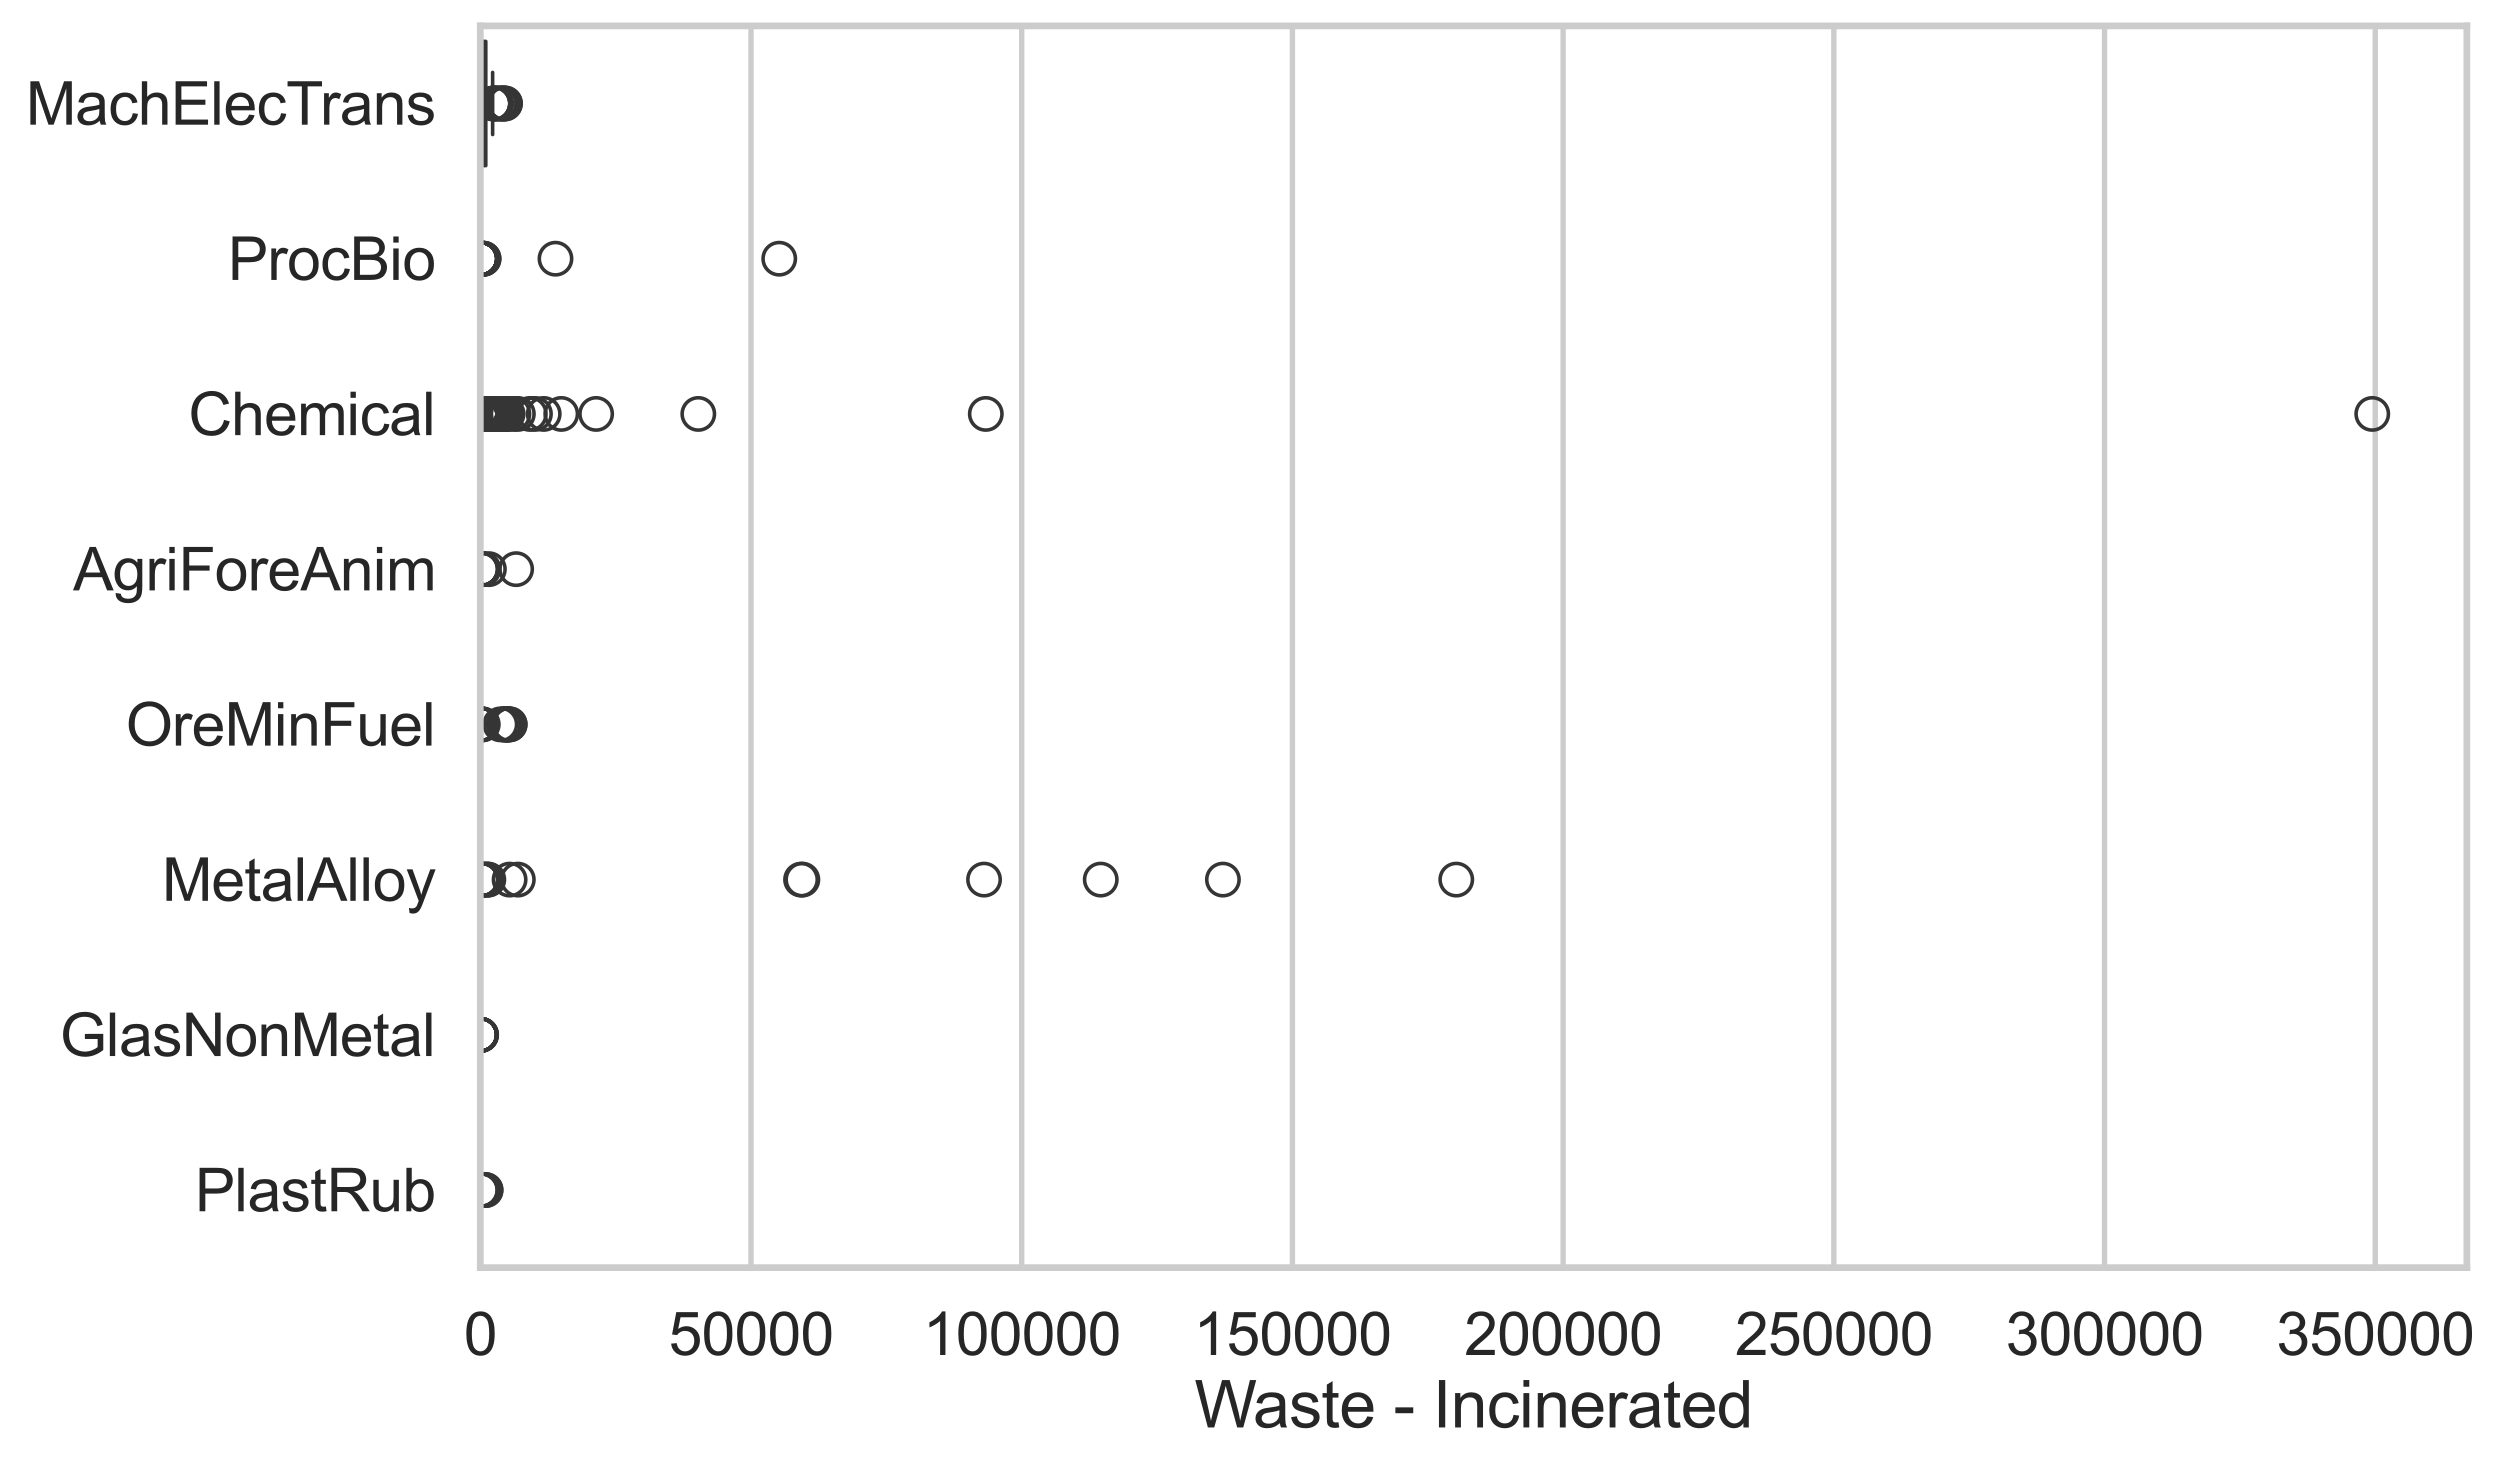 <?xml version="1.0" encoding="utf-8" standalone="no"?>
<!DOCTYPE svg PUBLIC "-//W3C//DTD SVG 1.1//EN"
  "http://www.w3.org/Graphics/SVG/1.1/DTD/svg11.dtd">
<svg xmlns:xlink="http://www.w3.org/1999/xlink" width="695.886pt" height="408.111pt" viewBox="0 0 695.886 408.111" xmlns="http://www.w3.org/2000/svg" version="1.1">
 <defs>
  <style type="text/css">*{stroke-linejoin: round; stroke-linecap: butt}</style>
 </defs>
 <g id="figure_1">
  <g id="patch_1">
   <path d="M 0 408.111 
L 695.886 408.111 
L 695.886 0 
L 0 0 
z
" style="fill: #ffffff"/>
  </g>
  <g id="axes_1">
   <g id="patch_2">
    <path d="M 133.697 352.86 
L 686.659 352.86 
L 686.659 7.2 
L 133.697 7.2 
z
" style="fill: #ffffff"/>
   </g>
   <g id="matplotlib.axis_1">
    <g id="xtick_1">
     <g id="line2d_1">
      <path d="M 133.697 352.86 
L 133.697 7.2 
" clip-path="url(#pb5212eaeea)" style="fill: none; stroke: #cccccc; stroke-width: 1.5; stroke-linecap: round"/>
     </g>
     <g id="text_1">
      <!-- 0 -->
      <g style="fill: #262626" transform="translate(129.109 377.17) scale(0.165 -0.165)">
       <defs>
        <path id="ArialMT-30" d="M 266 2259 
Q 266 3072 433 3567 
Q 600 4063 929 4331 
Q 1259 4600 1759 4600 
Q 2128 4600 2406 4451 
Q 2684 4303 2865 4023 
Q 3047 3744 3150 3342 
Q 3253 2941 3253 2259 
Q 3253 1453 3087 958 
Q 2922 463 2592 192 
Q 2263 -78 1759 -78 
Q 1097 -78 719 397 
Q 266 969 266 2259 
z
M 844 2259 
Q 844 1131 1108 757 
Q 1372 384 1759 384 
Q 2147 384 2411 759 
Q 2675 1134 2675 2259 
Q 2675 3391 2411 3762 
Q 2147 4134 1753 4134 
Q 1366 4134 1134 3806 
Q 844 3388 844 2259 
z
" transform="scale(0.016)"/>
       </defs>
       <use xlink:href="#ArialMT-30"/>
      </g>
     </g>
    </g>
    <g id="xtick_2">
     <g id="line2d_2">
      <path d="M 209.049 352.86 
L 209.049 7.2 
" clip-path="url(#pb5212eaeea)" style="fill: none; stroke: #cccccc; stroke-width: 1.5; stroke-linecap: round"/>
     </g>
     <g id="text_2">
      <!-- 50000 -->
      <g style="fill: #262626" transform="translate(186.11 377.17) scale(0.165 -0.165)">
       <defs>
        <path id="ArialMT-35" d="M 266 1200 
L 856 1250 
Q 922 819 1161 601 
Q 1400 384 1738 384 
Q 2144 384 2425 690 
Q 2706 997 2706 1503 
Q 2706 1984 2436 2262 
Q 2166 2541 1728 2541 
Q 1456 2541 1237 2417 
Q 1019 2294 894 2097 
L 366 2166 
L 809 4519 
L 3088 4519 
L 3088 3981 
L 1259 3981 
L 1013 2750 
Q 1425 3038 1878 3038 
Q 2478 3038 2890 2622 
Q 3303 2206 3303 1553 
Q 3303 931 2941 478 
Q 2500 -78 1738 -78 
Q 1113 -78 717 272 
Q 322 622 266 1200 
z
" transform="scale(0.016)"/>
       </defs>
       <use xlink:href="#ArialMT-35"/>
       <use xlink:href="#ArialMT-30" transform="translate(55.615 0)"/>
       <use xlink:href="#ArialMT-30" transform="translate(111.23 0)"/>
       <use xlink:href="#ArialMT-30" transform="translate(166.846 0)"/>
       <use xlink:href="#ArialMT-30" transform="translate(222.461 0)"/>
      </g>
     </g>
    </g>
    <g id="xtick_3">
     <g id="line2d_3">
      <path d="M 284.4 352.86 
L 284.4 7.2 
" clip-path="url(#pb5212eaeea)" style="fill: none; stroke: #cccccc; stroke-width: 1.5; stroke-linecap: round"/>
     </g>
     <g id="text_3">
      <!-- 100000 -->
      <g style="fill: #262626" transform="translate(256.874 377.17) scale(0.165 -0.165)">
       <defs>
        <path id="ArialMT-31" d="M 2384 0 
L 1822 0 
L 1822 3584 
Q 1619 3391 1289 3197 
Q 959 3003 697 2906 
L 697 3450 
Q 1169 3672 1522 3987 
Q 1875 4303 2022 4600 
L 2384 4600 
L 2384 0 
z
" transform="scale(0.016)"/>
       </defs>
       <use xlink:href="#ArialMT-31"/>
       <use xlink:href="#ArialMT-30" transform="translate(55.615 0)"/>
       <use xlink:href="#ArialMT-30" transform="translate(111.23 0)"/>
       <use xlink:href="#ArialMT-30" transform="translate(166.846 0)"/>
       <use xlink:href="#ArialMT-30" transform="translate(222.461 0)"/>
       <use xlink:href="#ArialMT-30" transform="translate(278.076 0)"/>
      </g>
     </g>
    </g>
    <g id="xtick_4">
     <g id="line2d_4">
      <path d="M 359.752 352.86 
L 359.752 7.2 
" clip-path="url(#pb5212eaeea)" style="fill: none; stroke: #cccccc; stroke-width: 1.5; stroke-linecap: round"/>
     </g>
     <g id="text_4">
      <!-- 150000 -->
      <g style="fill: #262626" transform="translate(332.226 377.17) scale(0.165 -0.165)">
       <use xlink:href="#ArialMT-31"/>
       <use xlink:href="#ArialMT-35" transform="translate(55.615 0)"/>
       <use xlink:href="#ArialMT-30" transform="translate(111.23 0)"/>
       <use xlink:href="#ArialMT-30" transform="translate(166.846 0)"/>
       <use xlink:href="#ArialMT-30" transform="translate(222.461 0)"/>
       <use xlink:href="#ArialMT-30" transform="translate(278.076 0)"/>
      </g>
     </g>
    </g>
    <g id="xtick_5">
     <g id="line2d_5">
      <path d="M 435.104 352.86 
L 435.104 7.2 
" clip-path="url(#pb5212eaeea)" style="fill: none; stroke: #cccccc; stroke-width: 1.5; stroke-linecap: round"/>
     </g>
     <g id="text_5">
      <!-- 200000 -->
      <g style="fill: #262626" transform="translate(407.577 377.17) scale(0.165 -0.165)">
       <defs>
        <path id="ArialMT-32" d="M 3222 541 
L 3222 0 
L 194 0 
Q 188 203 259 391 
Q 375 700 629 1000 
Q 884 1300 1366 1694 
Q 2113 2306 2375 2664 
Q 2638 3022 2638 3341 
Q 2638 3675 2398 3904 
Q 2159 4134 1775 4134 
Q 1369 4134 1125 3890 
Q 881 3647 878 3216 
L 300 3275 
Q 359 3922 746 4261 
Q 1134 4600 1788 4600 
Q 2447 4600 2831 4234 
Q 3216 3869 3216 3328 
Q 3216 3053 3103 2787 
Q 2991 2522 2730 2228 
Q 2469 1934 1863 1422 
Q 1356 997 1212 845 
Q 1069 694 975 541 
L 3222 541 
z
" transform="scale(0.016)"/>
       </defs>
       <use xlink:href="#ArialMT-32"/>
       <use xlink:href="#ArialMT-30" transform="translate(55.615 0)"/>
       <use xlink:href="#ArialMT-30" transform="translate(111.23 0)"/>
       <use xlink:href="#ArialMT-30" transform="translate(166.846 0)"/>
       <use xlink:href="#ArialMT-30" transform="translate(222.461 0)"/>
       <use xlink:href="#ArialMT-30" transform="translate(278.076 0)"/>
      </g>
     </g>
    </g>
    <g id="xtick_6">
     <g id="line2d_6">
      <path d="M 510.456 352.86 
L 510.456 7.2 
" clip-path="url(#pb5212eaeea)" style="fill: none; stroke: #cccccc; stroke-width: 1.5; stroke-linecap: round"/>
     </g>
     <g id="text_6">
      <!-- 250000 -->
      <g style="fill: #262626" transform="translate(482.929 377.17) scale(0.165 -0.165)">
       <use xlink:href="#ArialMT-32"/>
       <use xlink:href="#ArialMT-35" transform="translate(55.615 0)"/>
       <use xlink:href="#ArialMT-30" transform="translate(111.23 0)"/>
       <use xlink:href="#ArialMT-30" transform="translate(166.846 0)"/>
       <use xlink:href="#ArialMT-30" transform="translate(222.461 0)"/>
       <use xlink:href="#ArialMT-30" transform="translate(278.076 0)"/>
      </g>
     </g>
    </g>
    <g id="xtick_7">
     <g id="line2d_7">
      <path d="M 585.808 352.86 
L 585.808 7.2 
" clip-path="url(#pb5212eaeea)" style="fill: none; stroke: #cccccc; stroke-width: 1.5; stroke-linecap: round"/>
     </g>
     <g id="text_7">
      <!-- 300000 -->
      <g style="fill: #262626" transform="translate(558.281 377.17) scale(0.165 -0.165)">
       <defs>
        <path id="ArialMT-33" d="M 269 1209 
L 831 1284 
Q 928 806 1161 595 
Q 1394 384 1728 384 
Q 2125 384 2398 659 
Q 2672 934 2672 1341 
Q 2672 1728 2419 1979 
Q 2166 2231 1775 2231 
Q 1616 2231 1378 2169 
L 1441 2663 
Q 1497 2656 1531 2656 
Q 1891 2656 2178 2843 
Q 2466 3031 2466 3422 
Q 2466 3731 2256 3934 
Q 2047 4138 1716 4138 
Q 1388 4138 1169 3931 
Q 950 3725 888 3313 
L 325 3413 
Q 428 3978 793 4289 
Q 1159 4600 1703 4600 
Q 2078 4600 2393 4439 
Q 2709 4278 2876 4000 
Q 3044 3722 3044 3409 
Q 3044 3113 2884 2869 
Q 2725 2625 2413 2481 
Q 2819 2388 3044 2092 
Q 3269 1797 3269 1353 
Q 3269 753 2831 336 
Q 2394 -81 1725 -81 
Q 1122 -81 723 278 
Q 325 638 269 1209 
z
" transform="scale(0.016)"/>
       </defs>
       <use xlink:href="#ArialMT-33"/>
       <use xlink:href="#ArialMT-30" transform="translate(55.615 0)"/>
       <use xlink:href="#ArialMT-30" transform="translate(111.23 0)"/>
       <use xlink:href="#ArialMT-30" transform="translate(166.846 0)"/>
       <use xlink:href="#ArialMT-30" transform="translate(222.461 0)"/>
       <use xlink:href="#ArialMT-30" transform="translate(278.076 0)"/>
      </g>
     </g>
    </g>
    <g id="xtick_8">
     <g id="line2d_8">
      <path d="M 661.159 352.86 
L 661.159 7.2 
" clip-path="url(#pb5212eaeea)" style="fill: none; stroke: #cccccc; stroke-width: 1.5; stroke-linecap: round"/>
     </g>
     <g id="text_8">
      <!-- 350000 -->
      <g style="fill: #262626" transform="translate(633.633 377.17) scale(0.165 -0.165)">
       <use xlink:href="#ArialMT-33"/>
       <use xlink:href="#ArialMT-35" transform="translate(55.615 0)"/>
       <use xlink:href="#ArialMT-30" transform="translate(111.23 0)"/>
       <use xlink:href="#ArialMT-30" transform="translate(166.846 0)"/>
       <use xlink:href="#ArialMT-30" transform="translate(222.461 0)"/>
       <use xlink:href="#ArialMT-30" transform="translate(278.076 0)"/>
      </g>
     </g>
    </g>
    <g id="text_9">
     <!-- Waste - Incinerated -->
     <g style="fill: #262626" transform="translate(332.487 397.334) scale(0.18 -0.18)">
      <defs>
       <path id="ArialMT-57" d="M 1294 0 
L 78 4581 
L 700 4581 
L 1397 1578 
Q 1509 1106 1591 641 
Q 1766 1375 1797 1488 
L 2669 4581 
L 3400 4581 
L 4056 2263 
Q 4303 1400 4413 641 
Q 4500 1075 4641 1638 
L 5359 4581 
L 5969 4581 
L 4713 0 
L 4128 0 
L 3163 3491 
Q 3041 3928 3019 4028 
Q 2947 3713 2884 3491 
L 1913 0 
L 1294 0 
z
" transform="scale(0.016)"/>
       <path id="ArialMT-61" d="M 2588 409 
Q 2275 144 1986 34 
Q 1697 -75 1366 -75 
Q 819 -75 525 192 
Q 231 459 231 875 
Q 231 1119 342 1320 
Q 453 1522 633 1644 
Q 813 1766 1038 1828 
Q 1203 1872 1538 1913 
Q 2219 1994 2541 2106 
Q 2544 2222 2544 2253 
Q 2544 2597 2384 2738 
Q 2169 2928 1744 2928 
Q 1347 2928 1158 2789 
Q 969 2650 878 2297 
L 328 2372 
Q 403 2725 575 2942 
Q 747 3159 1072 3276 
Q 1397 3394 1825 3394 
Q 2250 3394 2515 3294 
Q 2781 3194 2906 3042 
Q 3031 2891 3081 2659 
Q 3109 2516 3109 2141 
L 3109 1391 
Q 3109 606 3145 398 
Q 3181 191 3288 0 
L 2700 0 
Q 2613 175 2588 409 
z
M 2541 1666 
Q 2234 1541 1622 1453 
Q 1275 1403 1131 1340 
Q 988 1278 909 1158 
Q 831 1038 831 891 
Q 831 666 1001 516 
Q 1172 366 1500 366 
Q 1825 366 2078 508 
Q 2331 650 2450 897 
Q 2541 1088 2541 1459 
L 2541 1666 
z
" transform="scale(0.016)"/>
       <path id="ArialMT-73" d="M 197 991 
L 753 1078 
Q 800 744 1014 566 
Q 1228 388 1613 388 
Q 2000 388 2187 545 
Q 2375 703 2375 916 
Q 2375 1106 2209 1216 
Q 2094 1291 1634 1406 
Q 1016 1563 777 1677 
Q 538 1791 414 1992 
Q 291 2194 291 2438 
Q 291 2659 392 2848 
Q 494 3038 669 3163 
Q 800 3259 1026 3326 
Q 1253 3394 1513 3394 
Q 1903 3394 2198 3281 
Q 2494 3169 2634 2976 
Q 2775 2784 2828 2463 
L 2278 2388 
Q 2241 2644 2061 2787 
Q 1881 2931 1553 2931 
Q 1166 2931 1000 2803 
Q 834 2675 834 2503 
Q 834 2394 903 2306 
Q 972 2216 1119 2156 
Q 1203 2125 1616 2013 
Q 2213 1853 2448 1751 
Q 2684 1650 2818 1456 
Q 2953 1263 2953 975 
Q 2953 694 2789 445 
Q 2625 197 2315 61 
Q 2006 -75 1616 -75 
Q 969 -75 630 194 
Q 291 463 197 991 
z
" transform="scale(0.016)"/>
       <path id="ArialMT-74" d="M 1650 503 
L 1731 6 
Q 1494 -44 1306 -44 
Q 1000 -44 831 53 
Q 663 150 594 308 
Q 525 466 525 972 
L 525 2881 
L 113 2881 
L 113 3319 
L 525 3319 
L 525 4141 
L 1084 4478 
L 1084 3319 
L 1650 3319 
L 1650 2881 
L 1084 2881 
L 1084 941 
Q 1084 700 1114 631 
Q 1144 563 1211 522 
Q 1278 481 1403 481 
Q 1497 481 1650 503 
z
" transform="scale(0.016)"/>
       <path id="ArialMT-65" d="M 2694 1069 
L 3275 997 
Q 3138 488 2766 206 
Q 2394 -75 1816 -75 
Q 1088 -75 661 373 
Q 234 822 234 1631 
Q 234 2469 665 2931 
Q 1097 3394 1784 3394 
Q 2450 3394 2872 2941 
Q 3294 2488 3294 1666 
Q 3294 1616 3291 1516 
L 816 1516 
Q 847 969 1125 678 
Q 1403 388 1819 388 
Q 2128 388 2347 550 
Q 2566 713 2694 1069 
z
M 847 1978 
L 2700 1978 
Q 2663 2397 2488 2606 
Q 2219 2931 1791 2931 
Q 1403 2931 1139 2672 
Q 875 2413 847 1978 
z
" transform="scale(0.016)"/>
       <path id="ArialMT-20" transform="scale(0.016)"/>
       <path id="ArialMT-2d" d="M 203 1375 
L 203 1941 
L 1931 1941 
L 1931 1375 
L 203 1375 
z
" transform="scale(0.016)"/>
       <path id="ArialMT-49" d="M 597 0 
L 597 4581 
L 1203 4581 
L 1203 0 
L 597 0 
z
" transform="scale(0.016)"/>
       <path id="ArialMT-6e" d="M 422 0 
L 422 3319 
L 928 3319 
L 928 2847 
Q 1294 3394 1984 3394 
Q 2284 3394 2536 3286 
Q 2788 3178 2913 3003 
Q 3038 2828 3088 2588 
Q 3119 2431 3119 2041 
L 3119 0 
L 2556 0 
L 2556 2019 
Q 2556 2363 2490 2533 
Q 2425 2703 2258 2804 
Q 2091 2906 1866 2906 
Q 1506 2906 1245 2678 
Q 984 2450 984 1813 
L 984 0 
L 422 0 
z
" transform="scale(0.016)"/>
       <path id="ArialMT-63" d="M 2588 1216 
L 3141 1144 
Q 3050 572 2676 248 
Q 2303 -75 1759 -75 
Q 1078 -75 664 370 
Q 250 816 250 1647 
Q 250 2184 428 2587 
Q 606 2991 970 3192 
Q 1334 3394 1763 3394 
Q 2303 3394 2647 3120 
Q 2991 2847 3088 2344 
L 2541 2259 
Q 2463 2594 2264 2762 
Q 2066 2931 1784 2931 
Q 1359 2931 1093 2626 
Q 828 2322 828 1663 
Q 828 994 1084 691 
Q 1341 388 1753 388 
Q 2084 388 2306 591 
Q 2528 794 2588 1216 
z
" transform="scale(0.016)"/>
       <path id="ArialMT-69" d="M 425 3934 
L 425 4581 
L 988 4581 
L 988 3934 
L 425 3934 
z
M 425 0 
L 425 3319 
L 988 3319 
L 988 0 
L 425 0 
z
" transform="scale(0.016)"/>
       <path id="ArialMT-72" d="M 416 0 
L 416 3319 
L 922 3319 
L 922 2816 
Q 1116 3169 1280 3281 
Q 1444 3394 1641 3394 
Q 1925 3394 2219 3213 
L 2025 2691 
Q 1819 2813 1613 2813 
Q 1428 2813 1281 2702 
Q 1134 2591 1072 2394 
Q 978 2094 978 1738 
L 978 0 
L 416 0 
z
" transform="scale(0.016)"/>
       <path id="ArialMT-64" d="M 2575 0 
L 2575 419 
Q 2259 -75 1647 -75 
Q 1250 -75 917 144 
Q 584 363 401 755 
Q 219 1147 219 1656 
Q 219 2153 384 2558 
Q 550 2963 881 3178 
Q 1213 3394 1622 3394 
Q 1922 3394 2156 3267 
Q 2391 3141 2538 2938 
L 2538 4581 
L 3097 4581 
L 3097 0 
L 2575 0 
z
M 797 1656 
Q 797 1019 1065 703 
Q 1334 388 1700 388 
Q 2069 388 2326 689 
Q 2584 991 2584 1609 
Q 2584 2291 2321 2609 
Q 2059 2928 1675 2928 
Q 1300 2928 1048 2622 
Q 797 2316 797 1656 
z
" transform="scale(0.016)"/>
      </defs>
      <use xlink:href="#ArialMT-57"/>
      <use xlink:href="#ArialMT-61" transform="translate(90.635 0)"/>
      <use xlink:href="#ArialMT-73" transform="translate(146.25 0)"/>
      <use xlink:href="#ArialMT-74" transform="translate(196.25 0)"/>
      <use xlink:href="#ArialMT-65" transform="translate(224.033 0)"/>
      <use xlink:href="#ArialMT-20" transform="translate(279.648 0)"/>
      <use xlink:href="#ArialMT-2d" transform="translate(307.432 0)"/>
      <use xlink:href="#ArialMT-20" transform="translate(340.732 0)"/>
      <use xlink:href="#ArialMT-49" transform="translate(368.516 0)"/>
      <use xlink:href="#ArialMT-6e" transform="translate(396.299 0)"/>
      <use xlink:href="#ArialMT-63" transform="translate(451.914 0)"/>
      <use xlink:href="#ArialMT-69" transform="translate(501.914 0)"/>
      <use xlink:href="#ArialMT-6e" transform="translate(524.131 0)"/>
      <use xlink:href="#ArialMT-65" transform="translate(579.746 0)"/>
      <use xlink:href="#ArialMT-72" transform="translate(635.361 0)"/>
      <use xlink:href="#ArialMT-61" transform="translate(668.662 0)"/>
      <use xlink:href="#ArialMT-74" transform="translate(724.277 0)"/>
      <use xlink:href="#ArialMT-65" transform="translate(752.061 0)"/>
      <use xlink:href="#ArialMT-64" transform="translate(807.676 0)"/>
     </g>
    </g>
   </g>
   <g id="matplotlib.axis_2">
    <g id="ytick_1">
     <g id="text_10">
      <!-- MachElecTrans -->
      <g style="fill: #262626" transform="translate(7.2 34.709) scale(0.165 -0.165)">
       <defs>
        <path id="ArialMT-4d" d="M 475 0 
L 475 4581 
L 1388 4581 
L 2472 1338 
Q 2622 884 2691 659 
Q 2769 909 2934 1394 
L 4031 4581 
L 4847 4581 
L 4847 0 
L 4263 0 
L 4263 3834 
L 2931 0 
L 2384 0 
L 1059 3900 
L 1059 0 
L 475 0 
z
" transform="scale(0.016)"/>
        <path id="ArialMT-68" d="M 422 0 
L 422 4581 
L 984 4581 
L 984 2938 
Q 1378 3394 1978 3394 
Q 2347 3394 2619 3248 
Q 2891 3103 3008 2847 
Q 3125 2591 3125 2103 
L 3125 0 
L 2563 0 
L 2563 2103 
Q 2563 2525 2380 2717 
Q 2197 2909 1863 2909 
Q 1613 2909 1392 2779 
Q 1172 2650 1078 2428 
Q 984 2206 984 1816 
L 984 0 
L 422 0 
z
" transform="scale(0.016)"/>
        <path id="ArialMT-45" d="M 506 0 
L 506 4581 
L 3819 4581 
L 3819 4041 
L 1113 4041 
L 1113 2638 
L 3647 2638 
L 3647 2100 
L 1113 2100 
L 1113 541 
L 3925 541 
L 3925 0 
L 506 0 
z
" transform="scale(0.016)"/>
        <path id="ArialMT-6c" d="M 409 0 
L 409 4581 
L 972 4581 
L 972 0 
L 409 0 
z
" transform="scale(0.016)"/>
        <path id="ArialMT-54" d="M 1659 0 
L 1659 4041 
L 150 4041 
L 150 4581 
L 3781 4581 
L 3781 4041 
L 2266 4041 
L 2266 0 
L 1659 0 
z
" transform="scale(0.016)"/>
       </defs>
       <use xlink:href="#ArialMT-4d"/>
       <use xlink:href="#ArialMT-61" transform="translate(83.301 0)"/>
       <use xlink:href="#ArialMT-63" transform="translate(138.916 0)"/>
       <use xlink:href="#ArialMT-68" transform="translate(188.916 0)"/>
       <use xlink:href="#ArialMT-45" transform="translate(244.531 0)"/>
       <use xlink:href="#ArialMT-6c" transform="translate(311.23 0)"/>
       <use xlink:href="#ArialMT-65" transform="translate(333.447 0)"/>
       <use xlink:href="#ArialMT-63" transform="translate(389.062 0)"/>
       <use xlink:href="#ArialMT-54" transform="translate(439.062 0)"/>
       <use xlink:href="#ArialMT-72" transform="translate(496.396 0)"/>
       <use xlink:href="#ArialMT-61" transform="translate(529.697 0)"/>
       <use xlink:href="#ArialMT-6e" transform="translate(585.312 0)"/>
       <use xlink:href="#ArialMT-73" transform="translate(640.928 0)"/>
      </g>
     </g>
    </g>
    <g id="ytick_2">
     <g id="text_11">
      <!-- ProcBio -->
      <g style="fill: #262626" transform="translate(63.424 77.916) scale(0.165 -0.165)">
       <defs>
        <path id="ArialMT-50" d="M 494 0 
L 494 4581 
L 2222 4581 
Q 2678 4581 2919 4538 
Q 3256 4481 3484 4323 
Q 3713 4166 3852 3881 
Q 3991 3597 3991 3256 
Q 3991 2672 3619 2267 
Q 3247 1863 2275 1863 
L 1100 1863 
L 1100 0 
L 494 0 
z
M 1100 2403 
L 2284 2403 
Q 2872 2403 3119 2622 
Q 3366 2841 3366 3238 
Q 3366 3525 3220 3729 
Q 3075 3934 2838 4000 
Q 2684 4041 2272 4041 
L 1100 4041 
L 1100 2403 
z
" transform="scale(0.016)"/>
        <path id="ArialMT-6f" d="M 213 1659 
Q 213 2581 725 3025 
Q 1153 3394 1769 3394 
Q 2453 3394 2887 2945 
Q 3322 2497 3322 1706 
Q 3322 1066 3130 698 
Q 2938 331 2570 128 
Q 2203 -75 1769 -75 
Q 1072 -75 642 372 
Q 213 819 213 1659 
z
M 791 1659 
Q 791 1022 1069 705 
Q 1347 388 1769 388 
Q 2188 388 2466 706 
Q 2744 1025 2744 1678 
Q 2744 2294 2464 2611 
Q 2184 2928 1769 2928 
Q 1347 2928 1069 2612 
Q 791 2297 791 1659 
z
" transform="scale(0.016)"/>
        <path id="ArialMT-42" d="M 469 0 
L 469 4581 
L 2188 4581 
Q 2713 4581 3030 4442 
Q 3347 4303 3526 4014 
Q 3706 3725 3706 3409 
Q 3706 3116 3547 2856 
Q 3388 2597 3066 2438 
Q 3481 2316 3704 2022 
Q 3928 1728 3928 1328 
Q 3928 1006 3792 729 
Q 3656 453 3456 303 
Q 3256 153 2954 76 
Q 2653 0 2216 0 
L 469 0 
z
M 1075 2656 
L 2066 2656 
Q 2469 2656 2644 2709 
Q 2875 2778 2992 2937 
Q 3109 3097 3109 3338 
Q 3109 3566 3000 3739 
Q 2891 3913 2687 3977 
Q 2484 4041 1991 4041 
L 1075 4041 
L 1075 2656 
z
M 1075 541 
L 2216 541 
Q 2509 541 2628 563 
Q 2838 600 2978 687 
Q 3119 775 3209 942 
Q 3300 1109 3300 1328 
Q 3300 1584 3169 1773 
Q 3038 1963 2805 2039 
Q 2572 2116 2134 2116 
L 1075 2116 
L 1075 541 
z
" transform="scale(0.016)"/>
       </defs>
       <use xlink:href="#ArialMT-50"/>
       <use xlink:href="#ArialMT-72" transform="translate(66.699 0)"/>
       <use xlink:href="#ArialMT-6f" transform="translate(100 0)"/>
       <use xlink:href="#ArialMT-63" transform="translate(155.615 0)"/>
       <use xlink:href="#ArialMT-42" transform="translate(205.615 0)"/>
       <use xlink:href="#ArialMT-69" transform="translate(272.314 0)"/>
       <use xlink:href="#ArialMT-6f" transform="translate(294.531 0)"/>
      </g>
     </g>
    </g>
    <g id="ytick_3">
     <g id="text_12">
      <!-- Chemical -->
      <g style="fill: #262626" transform="translate(52.428 121.124) scale(0.165 -0.165)">
       <defs>
        <path id="ArialMT-43" d="M 3763 1606 
L 4369 1453 
Q 4178 706 3683 314 
Q 3188 -78 2472 -78 
Q 1731 -78 1267 223 
Q 803 525 561 1097 
Q 319 1669 319 2325 
Q 319 3041 592 3573 
Q 866 4106 1370 4382 
Q 1875 4659 2481 4659 
Q 3169 4659 3637 4309 
Q 4106 3959 4291 3325 
L 3694 3184 
Q 3534 3684 3231 3912 
Q 2928 4141 2469 4141 
Q 1941 4141 1586 3887 
Q 1231 3634 1087 3207 
Q 944 2781 944 2328 
Q 944 1744 1114 1308 
Q 1284 872 1643 656 
Q 2003 441 2422 441 
Q 2931 441 3284 734 
Q 3638 1028 3763 1606 
z
" transform="scale(0.016)"/>
        <path id="ArialMT-6d" d="M 422 0 
L 422 3319 
L 925 3319 
L 925 2853 
Q 1081 3097 1340 3245 
Q 1600 3394 1931 3394 
Q 2300 3394 2536 3241 
Q 2772 3088 2869 2813 
Q 3263 3394 3894 3394 
Q 4388 3394 4653 3120 
Q 4919 2847 4919 2278 
L 4919 0 
L 4359 0 
L 4359 2091 
Q 4359 2428 4304 2576 
Q 4250 2725 4106 2815 
Q 3963 2906 3769 2906 
Q 3419 2906 3187 2673 
Q 2956 2441 2956 1928 
L 2956 0 
L 2394 0 
L 2394 2156 
Q 2394 2531 2256 2718 
Q 2119 2906 1806 2906 
Q 1569 2906 1367 2781 
Q 1166 2656 1075 2415 
Q 984 2175 984 1722 
L 984 0 
L 422 0 
z
" transform="scale(0.016)"/>
       </defs>
       <use xlink:href="#ArialMT-43"/>
       <use xlink:href="#ArialMT-68" transform="translate(72.217 0)"/>
       <use xlink:href="#ArialMT-65" transform="translate(127.832 0)"/>
       <use xlink:href="#ArialMT-6d" transform="translate(183.447 0)"/>
       <use xlink:href="#ArialMT-69" transform="translate(266.748 0)"/>
       <use xlink:href="#ArialMT-63" transform="translate(288.965 0)"/>
       <use xlink:href="#ArialMT-61" transform="translate(338.965 0)"/>
       <use xlink:href="#ArialMT-6c" transform="translate(394.58 0)"/>
      </g>
     </g>
    </g>
    <g id="ytick_4">
     <g id="text_13">
      <!-- AgriForeAnim -->
      <g style="fill: #262626" transform="translate(20.341 164.331) scale(0.165 -0.165)">
       <defs>
        <path id="ArialMT-41" d="M -9 0 
L 1750 4581 
L 2403 4581 
L 4278 0 
L 3588 0 
L 3053 1388 
L 1138 1388 
L 634 0 
L -9 0 
z
M 1313 1881 
L 2866 1881 
L 2388 3150 
Q 2169 3728 2063 4100 
Q 1975 3659 1816 3225 
L 1313 1881 
z
" transform="scale(0.016)"/>
        <path id="ArialMT-67" d="M 319 -275 
L 866 -356 
Q 900 -609 1056 -725 
Q 1266 -881 1628 -881 
Q 2019 -881 2231 -725 
Q 2444 -569 2519 -288 
Q 2563 -116 2559 434 
Q 2191 0 1641 0 
Q 956 0 581 494 
Q 206 988 206 1678 
Q 206 2153 378 2554 
Q 550 2956 876 3175 
Q 1203 3394 1644 3394 
Q 2231 3394 2613 2919 
L 2613 3319 
L 3131 3319 
L 3131 450 
Q 3131 -325 2973 -648 
Q 2816 -972 2473 -1159 
Q 2131 -1347 1631 -1347 
Q 1038 -1347 672 -1080 
Q 306 -813 319 -275 
z
M 784 1719 
Q 784 1066 1043 766 
Q 1303 466 1694 466 
Q 2081 466 2343 764 
Q 2606 1063 2606 1700 
Q 2606 2309 2336 2618 
Q 2066 2928 1684 2928 
Q 1309 2928 1046 2623 
Q 784 2319 784 1719 
z
" transform="scale(0.016)"/>
        <path id="ArialMT-46" d="M 525 0 
L 525 4581 
L 3616 4581 
L 3616 4041 
L 1131 4041 
L 1131 2622 
L 3281 2622 
L 3281 2081 
L 1131 2081 
L 1131 0 
L 525 0 
z
" transform="scale(0.016)"/>
       </defs>
       <use xlink:href="#ArialMT-41"/>
       <use xlink:href="#ArialMT-67" transform="translate(66.699 0)"/>
       <use xlink:href="#ArialMT-72" transform="translate(122.314 0)"/>
       <use xlink:href="#ArialMT-69" transform="translate(155.615 0)"/>
       <use xlink:href="#ArialMT-46" transform="translate(177.832 0)"/>
       <use xlink:href="#ArialMT-6f" transform="translate(238.916 0)"/>
       <use xlink:href="#ArialMT-72" transform="translate(294.531 0)"/>
       <use xlink:href="#ArialMT-65" transform="translate(327.832 0)"/>
       <use xlink:href="#ArialMT-41" transform="translate(383.447 0)"/>
       <use xlink:href="#ArialMT-6e" transform="translate(450.146 0)"/>
       <use xlink:href="#ArialMT-69" transform="translate(505.762 0)"/>
       <use xlink:href="#ArialMT-6d" transform="translate(527.979 0)"/>
      </g>
     </g>
    </g>
    <g id="ytick_5">
     <g id="text_14">
      <!-- OreMinFuel -->
      <g style="fill: #262626" transform="translate(35.013 207.539) scale(0.165 -0.165)">
       <defs>
        <path id="ArialMT-4f" d="M 309 2231 
Q 309 3372 921 4017 
Q 1534 4663 2503 4663 
Q 3138 4663 3647 4359 
Q 4156 4056 4423 3514 
Q 4691 2972 4691 2284 
Q 4691 1588 4409 1038 
Q 4128 488 3612 205 
Q 3097 -78 2500 -78 
Q 1853 -78 1343 234 
Q 834 547 571 1087 
Q 309 1628 309 2231 
z
M 934 2222 
Q 934 1394 1379 917 
Q 1825 441 2497 441 
Q 3181 441 3623 922 
Q 4066 1403 4066 2288 
Q 4066 2847 3877 3264 
Q 3688 3681 3323 3911 
Q 2959 4141 2506 4141 
Q 1863 4141 1398 3698 
Q 934 3256 934 2222 
z
" transform="scale(0.016)"/>
        <path id="ArialMT-75" d="M 2597 0 
L 2597 488 
Q 2209 -75 1544 -75 
Q 1250 -75 995 37 
Q 741 150 617 320 
Q 494 491 444 738 
Q 409 903 409 1263 
L 409 3319 
L 972 3319 
L 972 1478 
Q 972 1038 1006 884 
Q 1059 663 1231 536 
Q 1403 409 1656 409 
Q 1909 409 2131 539 
Q 2353 669 2445 892 
Q 2538 1116 2538 1541 
L 2538 3319 
L 3100 3319 
L 3100 0 
L 2597 0 
z
" transform="scale(0.016)"/>
       </defs>
       <use xlink:href="#ArialMT-4f"/>
       <use xlink:href="#ArialMT-72" transform="translate(77.783 0)"/>
       <use xlink:href="#ArialMT-65" transform="translate(111.084 0)"/>
       <use xlink:href="#ArialMT-4d" transform="translate(166.699 0)"/>
       <use xlink:href="#ArialMT-69" transform="translate(250 0)"/>
       <use xlink:href="#ArialMT-6e" transform="translate(272.217 0)"/>
       <use xlink:href="#ArialMT-46" transform="translate(327.832 0)"/>
       <use xlink:href="#ArialMT-75" transform="translate(388.916 0)"/>
       <use xlink:href="#ArialMT-65" transform="translate(444.531 0)"/>
       <use xlink:href="#ArialMT-6c" transform="translate(500.146 0)"/>
      </g>
     </g>
    </g>
    <g id="ytick_6">
     <g id="text_15">
      <!-- MetalAlloy -->
      <g style="fill: #262626" transform="translate(45.088 250.746) scale(0.165 -0.165)">
       <defs>
        <path id="ArialMT-79" d="M 397 -1278 
L 334 -750 
Q 519 -800 656 -800 
Q 844 -800 956 -737 
Q 1069 -675 1141 -563 
Q 1194 -478 1313 -144 
Q 1328 -97 1363 -6 
L 103 3319 
L 709 3319 
L 1400 1397 
Q 1534 1031 1641 628 
Q 1738 1016 1872 1384 
L 2581 3319 
L 3144 3319 
L 1881 -56 
Q 1678 -603 1566 -809 
Q 1416 -1088 1222 -1217 
Q 1028 -1347 759 -1347 
Q 597 -1347 397 -1278 
z
" transform="scale(0.016)"/>
       </defs>
       <use xlink:href="#ArialMT-4d"/>
       <use xlink:href="#ArialMT-65" transform="translate(83.301 0)"/>
       <use xlink:href="#ArialMT-74" transform="translate(138.916 0)"/>
       <use xlink:href="#ArialMT-61" transform="translate(166.699 0)"/>
       <use xlink:href="#ArialMT-6c" transform="translate(222.314 0)"/>
       <use xlink:href="#ArialMT-41" transform="translate(244.531 0)"/>
       <use xlink:href="#ArialMT-6c" transform="translate(311.23 0)"/>
       <use xlink:href="#ArialMT-6c" transform="translate(333.447 0)"/>
       <use xlink:href="#ArialMT-6f" transform="translate(355.664 0)"/>
       <use xlink:href="#ArialMT-79" transform="translate(411.279 0)"/>
      </g>
     </g>
    </g>
    <g id="ytick_7">
     <g id="text_16">
      <!-- GlasNonMetal -->
      <g style="fill: #262626" transform="translate(16.659 293.954) scale(0.165 -0.165)">
       <defs>
        <path id="ArialMT-47" d="M 2638 1797 
L 2638 2334 
L 4578 2338 
L 4578 638 
Q 4131 281 3656 101 
Q 3181 -78 2681 -78 
Q 2006 -78 1454 211 
Q 903 500 622 1047 
Q 341 1594 341 2269 
Q 341 2938 620 3517 
Q 900 4097 1425 4378 
Q 1950 4659 2634 4659 
Q 3131 4659 3532 4498 
Q 3934 4338 4162 4050 
Q 4391 3763 4509 3300 
L 3963 3150 
Q 3859 3500 3706 3700 
Q 3553 3900 3268 4020 
Q 2984 4141 2638 4141 
Q 2222 4141 1919 4014 
Q 1616 3888 1430 3681 
Q 1244 3475 1141 3228 
Q 966 2803 966 2306 
Q 966 1694 1177 1281 
Q 1388 869 1791 669 
Q 2194 469 2647 469 
Q 3041 469 3416 620 
Q 3791 772 3984 944 
L 3984 1797 
L 2638 1797 
z
" transform="scale(0.016)"/>
        <path id="ArialMT-4e" d="M 488 0 
L 488 4581 
L 1109 4581 
L 3516 984 
L 3516 4581 
L 4097 4581 
L 4097 0 
L 3475 0 
L 1069 3600 
L 1069 0 
L 488 0 
z
" transform="scale(0.016)"/>
       </defs>
       <use xlink:href="#ArialMT-47"/>
       <use xlink:href="#ArialMT-6c" transform="translate(77.783 0)"/>
       <use xlink:href="#ArialMT-61" transform="translate(100 0)"/>
       <use xlink:href="#ArialMT-73" transform="translate(155.615 0)"/>
       <use xlink:href="#ArialMT-4e" transform="translate(205.615 0)"/>
       <use xlink:href="#ArialMT-6f" transform="translate(277.832 0)"/>
       <use xlink:href="#ArialMT-6e" transform="translate(333.447 0)"/>
       <use xlink:href="#ArialMT-4d" transform="translate(389.062 0)"/>
       <use xlink:href="#ArialMT-65" transform="translate(472.363 0)"/>
       <use xlink:href="#ArialMT-74" transform="translate(527.979 0)"/>
       <use xlink:href="#ArialMT-61" transform="translate(555.762 0)"/>
       <use xlink:href="#ArialMT-6c" transform="translate(611.377 0)"/>
      </g>
     </g>
    </g>
    <g id="ytick_8">
     <g id="text_17">
      <!-- PlastRub -->
      <g style="fill: #262626" transform="translate(54.248 337.161) scale(0.165 -0.165)">
       <defs>
        <path id="ArialMT-52" d="M 503 0 
L 503 4581 
L 2534 4581 
Q 3147 4581 3465 4457 
Q 3784 4334 3975 4021 
Q 4166 3709 4166 3331 
Q 4166 2844 3850 2509 
Q 3534 2175 2875 2084 
Q 3116 1969 3241 1856 
Q 3506 1613 3744 1247 
L 4541 0 
L 3778 0 
L 3172 953 
Q 2906 1366 2734 1584 
Q 2563 1803 2427 1890 
Q 2291 1978 2150 2013 
Q 2047 2034 1813 2034 
L 1109 2034 
L 1109 0 
L 503 0 
z
M 1109 2559 
L 2413 2559 
Q 2828 2559 3062 2645 
Q 3297 2731 3419 2920 
Q 3541 3109 3541 3331 
Q 3541 3656 3305 3865 
Q 3069 4075 2559 4075 
L 1109 4075 
L 1109 2559 
z
" transform="scale(0.016)"/>
        <path id="ArialMT-62" d="M 941 0 
L 419 0 
L 419 4581 
L 981 4581 
L 981 2947 
Q 1338 3394 1891 3394 
Q 2197 3394 2470 3270 
Q 2744 3147 2920 2923 
Q 3097 2700 3197 2384 
Q 3297 2069 3297 1709 
Q 3297 856 2875 390 
Q 2453 -75 1863 -75 
Q 1275 -75 941 416 
L 941 0 
z
M 934 1684 
Q 934 1088 1097 822 
Q 1363 388 1816 388 
Q 2184 388 2453 708 
Q 2722 1028 2722 1663 
Q 2722 2313 2464 2622 
Q 2206 2931 1841 2931 
Q 1472 2931 1203 2611 
Q 934 2291 934 1684 
z
" transform="scale(0.016)"/>
       </defs>
       <use xlink:href="#ArialMT-50"/>
       <use xlink:href="#ArialMT-6c" transform="translate(66.699 0)"/>
       <use xlink:href="#ArialMT-61" transform="translate(88.916 0)"/>
       <use xlink:href="#ArialMT-73" transform="translate(144.531 0)"/>
       <use xlink:href="#ArialMT-74" transform="translate(194.531 0)"/>
       <use xlink:href="#ArialMT-52" transform="translate(222.314 0)"/>
       <use xlink:href="#ArialMT-75" transform="translate(294.531 0)"/>
       <use xlink:href="#ArialMT-62" transform="translate(350.146 0)"/>
      </g>
     </g>
    </g>
   </g>
   <g id="patch_3">
    <path d="M 133.884 11.521 
L 133.884 46.087 
L 135.222 46.087 
L 135.222 11.521 
L 133.884 11.521 
z
" clip-path="url(#pb5212eaeea)" style="fill: #ca74db; stroke: #353535; stroke-linejoin: miter"/>
   </g>
   <g id="line2d_9">
    <path d="M 133.884 28.804 
L 133.7 28.804 
" clip-path="url(#pb5212eaeea)" style="fill: none; stroke: #353535"/>
   </g>
   <g id="line2d_10">
    <path d="M 135.222 28.804 
L 137.126 28.804 
" clip-path="url(#pb5212eaeea)" style="fill: none; stroke: #353535"/>
   </g>
   <g id="line2d_11">
    <path d="M 133.7 20.162 
L 133.7 37.445 
" clip-path="url(#pb5212eaeea)" style="fill: none; stroke: #353535; stroke-linecap: round"/>
   </g>
   <g id="line2d_12">
    <path d="M 137.126 20.162 
L 137.126 37.445 
" clip-path="url(#pb5212eaeea)" style="fill: none; stroke: #353535; stroke-linecap: round"/>
   </g>
   <g id="line2d_13">
    <defs>
     <path id="mc5b0ab1fbc" d="M 0 4.5 
C 1.193 4.5 2.338 4.026 3.182 3.182 
C 4.026 2.338 4.5 1.193 4.5 0 
C 4.5 -1.193 4.026 -2.338 3.182 -3.182 
C 2.338 -4.026 1.193 -4.5 0 -4.5 
C -1.193 -4.5 -2.338 -4.026 -3.182 -3.182 
C -4.026 -2.338 -4.5 -1.193 -4.5 0 
C -4.5 1.193 -4.026 2.338 -3.182 3.182 
C -2.338 4.026 -1.193 4.5 0 4.5 
z
" style="stroke: #353535"/>
    </defs>
    <g clip-path="url(#pb5212eaeea)">
     <use xlink:href="#mc5b0ab1fbc" x="137.399" y="28.804" style="fill-opacity: 0; stroke: #353535"/>
     <use xlink:href="#mc5b0ab1fbc" x="139.167" y="28.804" style="fill-opacity: 0; stroke: #353535"/>
     <use xlink:href="#mc5b0ab1fbc" x="140.582" y="28.804" style="fill-opacity: 0; stroke: #353535"/>
     <use xlink:href="#mc5b0ab1fbc" x="139.982" y="28.804" style="fill-opacity: 0; stroke: #353535"/>
     <use xlink:href="#mc5b0ab1fbc" x="137.393" y="28.804" style="fill-opacity: 0; stroke: #353535"/>
     <use xlink:href="#mc5b0ab1fbc" x="140.5" y="28.804" style="fill-opacity: 0; stroke: #353535"/>
     <use xlink:href="#mc5b0ab1fbc" x="137.402" y="28.804" style="fill-opacity: 0; stroke: #353535"/>
     <use xlink:href="#mc5b0ab1fbc" x="138.138" y="28.804" style="fill-opacity: 0; stroke: #353535"/>
     <use xlink:href="#mc5b0ab1fbc" x="139.15" y="28.804" style="fill-opacity: 0; stroke: #353535"/>
     <use xlink:href="#mc5b0ab1fbc" x="139.965" y="28.804" style="fill-opacity: 0; stroke: #353535"/>
     <use xlink:href="#mc5b0ab1fbc" x="137.791" y="28.804" style="fill-opacity: 0; stroke: #353535"/>
    </g>
   </g>
   <g id="patch_4">
    <path d="M 133.699 54.728 
L 133.699 89.294 
L 133.723 89.294 
L 133.723 54.728 
L 133.699 54.728 
z
" clip-path="url(#pb5212eaeea)" style="fill: #5ca236; stroke: #353535; stroke-linejoin: miter"/>
   </g>
   <g id="line2d_14">
    <path d="M 133.699 72.011 
L 133.697 72.011 
" clip-path="url(#pb5212eaeea)" style="fill: none; stroke: #353535"/>
   </g>
   <g id="line2d_15">
    <path d="M 133.723 72.011 
L 133.759 72.011 
" clip-path="url(#pb5212eaeea)" style="fill: none; stroke: #353535"/>
   </g>
   <g id="line2d_16">
    <path d="M 133.697 63.37 
L 133.697 80.653 
" clip-path="url(#pb5212eaeea)" style="fill: none; stroke: #353535; stroke-linecap: round"/>
   </g>
   <g id="line2d_17">
    <path d="M 133.759 63.37 
L 133.759 80.653 
" clip-path="url(#pb5212eaeea)" style="fill: none; stroke: #353535; stroke-linecap: round"/>
   </g>
   <g id="line2d_18">
    <g clip-path="url(#pb5212eaeea)">
     <use xlink:href="#mc5b0ab1fbc" x="133.803" y="72.011" style="fill-opacity: 0; stroke: #353535"/>
     <use xlink:href="#mc5b0ab1fbc" x="133.789" y="72.011" style="fill-opacity: 0; stroke: #353535"/>
     <use xlink:href="#mc5b0ab1fbc" x="133.856" y="72.011" style="fill-opacity: 0; stroke: #353535"/>
     <use xlink:href="#mc5b0ab1fbc" x="216.904" y="72.011" style="fill-opacity: 0; stroke: #353535"/>
     <use xlink:href="#mc5b0ab1fbc" x="133.772" y="72.011" style="fill-opacity: 0; stroke: #353535"/>
     <use xlink:href="#mc5b0ab1fbc" x="133.975" y="72.011" style="fill-opacity: 0; stroke: #353535"/>
     <use xlink:href="#mc5b0ab1fbc" x="133.765" y="72.011" style="fill-opacity: 0; stroke: #353535"/>
     <use xlink:href="#mc5b0ab1fbc" x="133.815" y="72.011" style="fill-opacity: 0; stroke: #353535"/>
     <use xlink:href="#mc5b0ab1fbc" x="134.068" y="72.011" style="fill-opacity: 0; stroke: #353535"/>
     <use xlink:href="#mc5b0ab1fbc" x="154.622" y="72.011" style="fill-opacity: 0; stroke: #353535"/>
     <use xlink:href="#mc5b0ab1fbc" x="134.414" y="72.011" style="fill-opacity: 0; stroke: #353535"/>
     <use xlink:href="#mc5b0ab1fbc" x="133.792" y="72.011" style="fill-opacity: 0; stroke: #353535"/>
     <use xlink:href="#mc5b0ab1fbc" x="134.133" y="72.011" style="fill-opacity: 0; stroke: #353535"/>
     <use xlink:href="#mc5b0ab1fbc" x="133.808" y="72.011" style="fill-opacity: 0; stroke: #353535"/>
     <use xlink:href="#mc5b0ab1fbc" x="133.885" y="72.011" style="fill-opacity: 0; stroke: #353535"/>
     <use xlink:href="#mc5b0ab1fbc" x="134.437" y="72.011" style="fill-opacity: 0; stroke: #353535"/>
     <use xlink:href="#mc5b0ab1fbc" x="133.784" y="72.011" style="fill-opacity: 0; stroke: #353535"/>
     <use xlink:href="#mc5b0ab1fbc" x="133.769" y="72.011" style="fill-opacity: 0; stroke: #353535"/>
     <use xlink:href="#mc5b0ab1fbc" x="134.595" y="72.011" style="fill-opacity: 0; stroke: #353535"/>
     <use xlink:href="#mc5b0ab1fbc" x="134.6" y="72.011" style="fill-opacity: 0; stroke: #353535"/>
     <use xlink:href="#mc5b0ab1fbc" x="133.916" y="72.011" style="fill-opacity: 0; stroke: #353535"/>
     <use xlink:href="#mc5b0ab1fbc" x="133.77" y="72.011" style="fill-opacity: 0; stroke: #353535"/>
     <use xlink:href="#mc5b0ab1fbc" x="134.073" y="72.011" style="fill-opacity: 0; stroke: #353535"/>
     <use xlink:href="#mc5b0ab1fbc" x="133.991" y="72.011" style="fill-opacity: 0; stroke: #353535"/>
     <use xlink:href="#mc5b0ab1fbc" x="133.826" y="72.011" style="fill-opacity: 0; stroke: #353535"/>
     <use xlink:href="#mc5b0ab1fbc" x="133.774" y="72.011" style="fill-opacity: 0; stroke: #353535"/>
     <use xlink:href="#mc5b0ab1fbc" x="133.771" y="72.011" style="fill-opacity: 0; stroke: #353535"/>
     <use xlink:href="#mc5b0ab1fbc" x="133.777" y="72.011" style="fill-opacity: 0; stroke: #353535"/>
     <use xlink:href="#mc5b0ab1fbc" x="133.789" y="72.011" style="fill-opacity: 0; stroke: #353535"/>
    </g>
   </g>
   <g id="patch_5">
    <path d="M 133.708 97.936 
L 133.708 132.502 
L 133.743 132.502 
L 133.743 97.936 
L 133.708 97.936 
z
" clip-path="url(#pb5212eaeea)" style="fill: #68afd7; stroke: #353535; stroke-linejoin: miter"/>
   </g>
   <g id="line2d_19">
    <path d="M 133.708 115.219 
L 133.697 115.219 
" clip-path="url(#pb5212eaeea)" style="fill: none; stroke: #353535"/>
   </g>
   <g id="line2d_20">
    <path d="M 133.743 115.219 
L 133.789 115.219 
" clip-path="url(#pb5212eaeea)" style="fill: none; stroke: #353535"/>
   </g>
   <g id="line2d_21">
    <path d="M 133.697 106.577 
L 133.697 123.86 
" clip-path="url(#pb5212eaeea)" style="fill: none; stroke: #353535; stroke-linecap: round"/>
   </g>
   <g id="line2d_22">
    <path d="M 133.789 106.577 
L 133.789 123.86 
" clip-path="url(#pb5212eaeea)" style="fill: none; stroke: #353535; stroke-linecap: round"/>
   </g>
   <g id="line2d_23">
    <g clip-path="url(#pb5212eaeea)">
     <use xlink:href="#mc5b0ab1fbc" x="138.06" y="115.219" style="fill-opacity: 0; stroke: #353535"/>
     <use xlink:href="#mc5b0ab1fbc" x="133.932" y="115.219" style="fill-opacity: 0; stroke: #353535"/>
     <use xlink:href="#mc5b0ab1fbc" x="140.937" y="115.219" style="fill-opacity: 0; stroke: #353535"/>
     <use xlink:href="#mc5b0ab1fbc" x="144.15" y="115.219" style="fill-opacity: 0; stroke: #353535"/>
     <use xlink:href="#mc5b0ab1fbc" x="140.88" y="115.219" style="fill-opacity: 0; stroke: #353535"/>
     <use xlink:href="#mc5b0ab1fbc" x="156.23" y="115.219" style="fill-opacity: 0; stroke: #353535"/>
     <use xlink:href="#mc5b0ab1fbc" x="134.622" y="115.219" style="fill-opacity: 0; stroke: #353535"/>
     <use xlink:href="#mc5b0ab1fbc" x="136.579" y="115.219" style="fill-opacity: 0; stroke: #353535"/>
     <use xlink:href="#mc5b0ab1fbc" x="133.799" y="115.219" style="fill-opacity: 0; stroke: #353535"/>
     <use xlink:href="#mc5b0ab1fbc" x="136.004" y="115.219" style="fill-opacity: 0; stroke: #353535"/>
     <use xlink:href="#mc5b0ab1fbc" x="138.719" y="115.219" style="fill-opacity: 0; stroke: #353535"/>
     <use xlink:href="#mc5b0ab1fbc" x="133.905" y="115.219" style="fill-opacity: 0; stroke: #353535"/>
     <use xlink:href="#mc5b0ab1fbc" x="133.797" y="115.219" style="fill-opacity: 0; stroke: #353535"/>
     <use xlink:href="#mc5b0ab1fbc" x="138.941" y="115.219" style="fill-opacity: 0; stroke: #353535"/>
     <use xlink:href="#mc5b0ab1fbc" x="134.091" y="115.219" style="fill-opacity: 0; stroke: #353535"/>
     <use xlink:href="#mc5b0ab1fbc" x="135.517" y="115.219" style="fill-opacity: 0; stroke: #353535"/>
     <use xlink:href="#mc5b0ab1fbc" x="133.82" y="115.219" style="fill-opacity: 0; stroke: #353535"/>
     <use xlink:href="#mc5b0ab1fbc" x="133.933" y="115.219" style="fill-opacity: 0; stroke: #353535"/>
     <use xlink:href="#mc5b0ab1fbc" x="660.327" y="115.219" style="fill-opacity: 0; stroke: #353535"/>
     <use xlink:href="#mc5b0ab1fbc" x="139.295" y="115.219" style="fill-opacity: 0; stroke: #353535"/>
     <use xlink:href="#mc5b0ab1fbc" x="133.813" y="115.219" style="fill-opacity: 0; stroke: #353535"/>
     <use xlink:href="#mc5b0ab1fbc" x="136.798" y="115.219" style="fill-opacity: 0; stroke: #353535"/>
     <use xlink:href="#mc5b0ab1fbc" x="133.985" y="115.219" style="fill-opacity: 0; stroke: #353535"/>
     <use xlink:href="#mc5b0ab1fbc" x="133.818" y="115.219" style="fill-opacity: 0; stroke: #353535"/>
     <use xlink:href="#mc5b0ab1fbc" x="134.204" y="115.219" style="fill-opacity: 0; stroke: #353535"/>
     <use xlink:href="#mc5b0ab1fbc" x="134.042" y="115.219" style="fill-opacity: 0; stroke: #353535"/>
     <use xlink:href="#mc5b0ab1fbc" x="134.046" y="115.219" style="fill-opacity: 0; stroke: #353535"/>
     <use xlink:href="#mc5b0ab1fbc" x="133.971" y="115.219" style="fill-opacity: 0; stroke: #353535"/>
     <use xlink:href="#mc5b0ab1fbc" x="133.857" y="115.219" style="fill-opacity: 0; stroke: #353535"/>
     <use xlink:href="#mc5b0ab1fbc" x="133.894" y="115.219" style="fill-opacity: 0; stroke: #353535"/>
     <use xlink:href="#mc5b0ab1fbc" x="140.536" y="115.219" style="fill-opacity: 0; stroke: #353535"/>
     <use xlink:href="#mc5b0ab1fbc" x="142.919" y="115.219" style="fill-opacity: 0; stroke: #353535"/>
     <use xlink:href="#mc5b0ab1fbc" x="194.379" y="115.219" style="fill-opacity: 0; stroke: #353535"/>
     <use xlink:href="#mc5b0ab1fbc" x="134.199" y="115.219" style="fill-opacity: 0; stroke: #353535"/>
     <use xlink:href="#mc5b0ab1fbc" x="134.133" y="115.219" style="fill-opacity: 0; stroke: #353535"/>
     <use xlink:href="#mc5b0ab1fbc" x="139.221" y="115.219" style="fill-opacity: 0; stroke: #353535"/>
     <use xlink:href="#mc5b0ab1fbc" x="133.803" y="115.219" style="fill-opacity: 0; stroke: #353535"/>
     <use xlink:href="#mc5b0ab1fbc" x="134.086" y="115.219" style="fill-opacity: 0; stroke: #353535"/>
     <use xlink:href="#mc5b0ab1fbc" x="133.895" y="115.219" style="fill-opacity: 0; stroke: #353535"/>
     <use xlink:href="#mc5b0ab1fbc" x="274.402" y="115.219" style="fill-opacity: 0; stroke: #353535"/>
     <use xlink:href="#mc5b0ab1fbc" x="137.214" y="115.219" style="fill-opacity: 0; stroke: #353535"/>
     <use xlink:href="#mc5b0ab1fbc" x="133.796" y="115.219" style="fill-opacity: 0; stroke: #353535"/>
     <use xlink:href="#mc5b0ab1fbc" x="137.094" y="115.219" style="fill-opacity: 0; stroke: #353535"/>
     <use xlink:href="#mc5b0ab1fbc" x="133.799" y="115.219" style="fill-opacity: 0; stroke: #353535"/>
     <use xlink:href="#mc5b0ab1fbc" x="134.031" y="115.219" style="fill-opacity: 0; stroke: #353535"/>
     <use xlink:href="#mc5b0ab1fbc" x="151.347" y="115.219" style="fill-opacity: 0; stroke: #353535"/>
     <use xlink:href="#mc5b0ab1fbc" x="165.939" y="115.219" style="fill-opacity: 0; stroke: #353535"/>
     <use xlink:href="#mc5b0ab1fbc" x="137.546" y="115.219" style="fill-opacity: 0; stroke: #353535"/>
     <use xlink:href="#mc5b0ab1fbc" x="133.892" y="115.219" style="fill-opacity: 0; stroke: #353535"/>
     <use xlink:href="#mc5b0ab1fbc" x="134.04" y="115.219" style="fill-opacity: 0; stroke: #353535"/>
     <use xlink:href="#mc5b0ab1fbc" x="133.802" y="115.219" style="fill-opacity: 0; stroke: #353535"/>
     <use xlink:href="#mc5b0ab1fbc" x="134.815" y="115.219" style="fill-opacity: 0; stroke: #353535"/>
     <use xlink:href="#mc5b0ab1fbc" x="135.915" y="115.219" style="fill-opacity: 0; stroke: #353535"/>
     <use xlink:href="#mc5b0ab1fbc" x="147.482" y="115.219" style="fill-opacity: 0; stroke: #353535"/>
     <use xlink:href="#mc5b0ab1fbc" x="133.831" y="115.219" style="fill-opacity: 0; stroke: #353535"/>
     <use xlink:href="#mc5b0ab1fbc" x="133.813" y="115.219" style="fill-opacity: 0; stroke: #353535"/>
     <use xlink:href="#mc5b0ab1fbc" x="135.212" y="115.219" style="fill-opacity: 0; stroke: #353535"/>
     <use xlink:href="#mc5b0ab1fbc" x="133.819" y="115.219" style="fill-opacity: 0; stroke: #353535"/>
     <use xlink:href="#mc5b0ab1fbc" x="133.973" y="115.219" style="fill-opacity: 0; stroke: #353535"/>
     <use xlink:href="#mc5b0ab1fbc" x="141.299" y="115.219" style="fill-opacity: 0; stroke: #353535"/>
     <use xlink:href="#mc5b0ab1fbc" x="139.918" y="115.219" style="fill-opacity: 0; stroke: #353535"/>
     <use xlink:href="#mc5b0ab1fbc" x="134.47" y="115.219" style="fill-opacity: 0; stroke: #353535"/>
     <use xlink:href="#mc5b0ab1fbc" x="140.307" y="115.219" style="fill-opacity: 0; stroke: #353535"/>
     <use xlink:href="#mc5b0ab1fbc" x="133.795" y="115.219" style="fill-opacity: 0; stroke: #353535"/>
     <use xlink:href="#mc5b0ab1fbc" x="148.906" y="115.219" style="fill-opacity: 0; stroke: #353535"/>
     <use xlink:href="#mc5b0ab1fbc" x="134.33" y="115.219" style="fill-opacity: 0; stroke: #353535"/>
     <use xlink:href="#mc5b0ab1fbc" x="137.801" y="115.219" style="fill-opacity: 0; stroke: #353535"/>
     <use xlink:href="#mc5b0ab1fbc" x="138.377" y="115.219" style="fill-opacity: 0; stroke: #353535"/>
     <use xlink:href="#mc5b0ab1fbc" x="134.505" y="115.219" style="fill-opacity: 0; stroke: #353535"/>
     <use xlink:href="#mc5b0ab1fbc" x="136.078" y="115.219" style="fill-opacity: 0; stroke: #353535"/>
     <use xlink:href="#mc5b0ab1fbc" x="136.724" y="115.219" style="fill-opacity: 0; stroke: #353535"/>
     <use xlink:href="#mc5b0ab1fbc" x="137.242" y="115.219" style="fill-opacity: 0; stroke: #353535"/>
     <use xlink:href="#mc5b0ab1fbc" x="134.147" y="115.219" style="fill-opacity: 0; stroke: #353535"/>
     <use xlink:href="#mc5b0ab1fbc" x="136.097" y="115.219" style="fill-opacity: 0; stroke: #353535"/>
     <use xlink:href="#mc5b0ab1fbc" x="134.387" y="115.219" style="fill-opacity: 0; stroke: #353535"/>
     <use xlink:href="#mc5b0ab1fbc" x="134.103" y="115.219" style="fill-opacity: 0; stroke: #353535"/>
     <use xlink:href="#mc5b0ab1fbc" x="134.017" y="115.219" style="fill-opacity: 0; stroke: #353535"/>
    </g>
   </g>
   <g id="patch_6">
    <path d="M 133.699 141.143 
L 133.699 175.709 
L 133.796 175.709 
L 133.796 141.143 
L 133.699 141.143 
z
" clip-path="url(#pb5212eaeea)" style="fill: #daac58; stroke: #353535; stroke-linejoin: miter"/>
   </g>
   <g id="line2d_24">
    <path d="M 133.699 158.426 
L 133.697 158.426 
" clip-path="url(#pb5212eaeea)" style="fill: none; stroke: #353535"/>
   </g>
   <g id="line2d_25">
    <path d="M 133.796 158.426 
L 133.885 158.426 
" clip-path="url(#pb5212eaeea)" style="fill: none; stroke: #353535"/>
   </g>
   <g id="line2d_26">
    <path d="M 133.697 149.785 
L 133.697 167.068 
" clip-path="url(#pb5212eaeea)" style="fill: none; stroke: #353535; stroke-linecap: round"/>
   </g>
   <g id="line2d_27">
    <path d="M 133.885 149.785 
L 133.885 167.068 
" clip-path="url(#pb5212eaeea)" style="fill: none; stroke: #353535; stroke-linecap: round"/>
   </g>
   <g id="line2d_28">
    <g clip-path="url(#pb5212eaeea)">
     <use xlink:href="#mc5b0ab1fbc" x="134.007" y="158.426" style="fill-opacity: 0; stroke: #353535"/>
     <use xlink:href="#mc5b0ab1fbc" x="134.072" y="158.426" style="fill-opacity: 0; stroke: #353535"/>
     <use xlink:href="#mc5b0ab1fbc" x="134.014" y="158.426" style="fill-opacity: 0; stroke: #353535"/>
     <use xlink:href="#mc5b0ab1fbc" x="133.969" y="158.426" style="fill-opacity: 0; stroke: #353535"/>
     <use xlink:href="#mc5b0ab1fbc" x="134.567" y="158.426" style="fill-opacity: 0; stroke: #353535"/>
     <use xlink:href="#mc5b0ab1fbc" x="136.085" y="158.426" style="fill-opacity: 0; stroke: #353535"/>
     <use xlink:href="#mc5b0ab1fbc" x="143.667" y="158.426" style="fill-opacity: 0; stroke: #353535"/>
     <use xlink:href="#mc5b0ab1fbc" x="134.11" y="158.426" style="fill-opacity: 0; stroke: #353535"/>
    </g>
   </g>
   <g id="patch_7">
    <path d="M 133.697 184.351 
L 133.697 218.917 
L 133.71 218.917 
L 133.71 184.351 
L 133.697 184.351 
z
" clip-path="url(#pb5212eaeea)" style="fill: #166c9c; stroke: #353535; stroke-linejoin: miter"/>
   </g>
   <g id="line2d_29">
    <path d="M 133.697 201.634 
L 133.697 201.634 
" clip-path="url(#pb5212eaeea)" style="fill: none; stroke: #353535"/>
   </g>
   <g id="line2d_30">
    <path d="M 133.71 201.634 
L 133.72 201.634 
" clip-path="url(#pb5212eaeea)" style="fill: none; stroke: #353535"/>
   </g>
   <g id="line2d_31">
    <path d="M 133.697 192.992 
L 133.697 210.275 
" clip-path="url(#pb5212eaeea)" style="fill: none; stroke: #353535; stroke-linecap: round"/>
   </g>
   <g id="line2d_32">
    <path d="M 133.72 192.992 
L 133.72 210.275 
" clip-path="url(#pb5212eaeea)" style="fill: none; stroke: #353535; stroke-linecap: round"/>
   </g>
   <g id="line2d_33">
    <g clip-path="url(#pb5212eaeea)">
     <use xlink:href="#mc5b0ab1fbc" x="134.109" y="201.634" style="fill-opacity: 0; stroke: #353535"/>
     <use xlink:href="#mc5b0ab1fbc" x="133.739" y="201.634" style="fill-opacity: 0; stroke: #353535"/>
     <use xlink:href="#mc5b0ab1fbc" x="141.031" y="201.634" style="fill-opacity: 0; stroke: #353535"/>
     <use xlink:href="#mc5b0ab1fbc" x="141.423" y="201.634" style="fill-opacity: 0; stroke: #353535"/>
     <use xlink:href="#mc5b0ab1fbc" x="141.865" y="201.634" style="fill-opacity: 0; stroke: #353535"/>
     <use xlink:href="#mc5b0ab1fbc" x="133.733" y="201.634" style="fill-opacity: 0; stroke: #353535"/>
     <use xlink:href="#mc5b0ab1fbc" x="141.865" y="201.634" style="fill-opacity: 0; stroke: #353535"/>
     <use xlink:href="#mc5b0ab1fbc" x="133.778" y="201.634" style="fill-opacity: 0; stroke: #353535"/>
     <use xlink:href="#mc5b0ab1fbc" x="133.879" y="201.634" style="fill-opacity: 0; stroke: #353535"/>
     <use xlink:href="#mc5b0ab1fbc" x="140.292" y="201.634" style="fill-opacity: 0; stroke: #353535"/>
     <use xlink:href="#mc5b0ab1fbc" x="140.755" y="201.634" style="fill-opacity: 0; stroke: #353535"/>
     <use xlink:href="#mc5b0ab1fbc" x="139.284" y="201.634" style="fill-opacity: 0; stroke: #353535"/>
     <use xlink:href="#mc5b0ab1fbc" x="133.898" y="201.634" style="fill-opacity: 0; stroke: #353535"/>
     <use xlink:href="#mc5b0ab1fbc" x="133.848" y="201.634" style="fill-opacity: 0; stroke: #353535"/>
     <use xlink:href="#mc5b0ab1fbc" x="140.279" y="201.634" style="fill-opacity: 0; stroke: #353535"/>
     <use xlink:href="#mc5b0ab1fbc" x="141.226" y="201.634" style="fill-opacity: 0; stroke: #353535"/>
     <use xlink:href="#mc5b0ab1fbc" x="134.382" y="201.634" style="fill-opacity: 0; stroke: #353535"/>
     <use xlink:href="#mc5b0ab1fbc" x="140.316" y="201.634" style="fill-opacity: 0; stroke: #353535"/>
     <use xlink:href="#mc5b0ab1fbc" x="141.235" y="201.634" style="fill-opacity: 0; stroke: #353535"/>
     <use xlink:href="#mc5b0ab1fbc" x="141.226" y="201.634" style="fill-opacity: 0; stroke: #353535"/>
    </g>
   </g>
   <g id="patch_8">
    <path d="M 133.703 227.558 
L 133.703 262.124 
L 133.806 262.124 
L 133.806 227.558 
L 133.703 227.558 
z
" clip-path="url(#pb5212eaeea)" style="fill: #ba611b; stroke: #353535; stroke-linejoin: miter"/>
   </g>
   <g id="line2d_34">
    <path d="M 133.703 244.841 
L 133.697 244.841 
" clip-path="url(#pb5212eaeea)" style="fill: none; stroke: #353535"/>
   </g>
   <g id="line2d_35">
    <path d="M 133.806 244.841 
L 133.952 244.841 
" clip-path="url(#pb5212eaeea)" style="fill: none; stroke: #353535"/>
   </g>
   <g id="line2d_36">
    <path d="M 133.697 236.2 
L 133.697 253.483 
" clip-path="url(#pb5212eaeea)" style="fill: none; stroke: #353535; stroke-linecap: round"/>
   </g>
   <g id="line2d_37">
    <path d="M 133.952 236.2 
L 133.952 253.483 
" clip-path="url(#pb5212eaeea)" style="fill: none; stroke: #353535; stroke-linecap: round"/>
   </g>
   <g id="line2d_38">
    <g clip-path="url(#pb5212eaeea)">
     <use xlink:href="#mc5b0ab1fbc" x="134.485" y="244.841" style="fill-opacity: 0; stroke: #353535"/>
     <use xlink:href="#mc5b0ab1fbc" x="340.404" y="244.841" style="fill-opacity: 0; stroke: #353535"/>
     <use xlink:href="#mc5b0ab1fbc" x="134.093" y="244.841" style="fill-opacity: 0; stroke: #353535"/>
     <use xlink:href="#mc5b0ab1fbc" x="405.36" y="244.841" style="fill-opacity: 0; stroke: #353535"/>
     <use xlink:href="#mc5b0ab1fbc" x="144.139" y="244.841" style="fill-opacity: 0; stroke: #353535"/>
     <use xlink:href="#mc5b0ab1fbc" x="306.397" y="244.841" style="fill-opacity: 0; stroke: #353535"/>
     <use xlink:href="#mc5b0ab1fbc" x="222.978" y="244.841" style="fill-opacity: 0; stroke: #353535"/>
     <use xlink:href="#mc5b0ab1fbc" x="141.85" y="244.841" style="fill-opacity: 0; stroke: #353535"/>
     <use xlink:href="#mc5b0ab1fbc" x="134.094" y="244.841" style="fill-opacity: 0; stroke: #353535"/>
     <use xlink:href="#mc5b0ab1fbc" x="223.343" y="244.841" style="fill-opacity: 0; stroke: #353535"/>
     <use xlink:href="#mc5b0ab1fbc" x="134.08" y="244.841" style="fill-opacity: 0; stroke: #353535"/>
     <use xlink:href="#mc5b0ab1fbc" x="133.983" y="244.841" style="fill-opacity: 0; stroke: #353535"/>
     <use xlink:href="#mc5b0ab1fbc" x="134.067" y="244.841" style="fill-opacity: 0; stroke: #353535"/>
     <use xlink:href="#mc5b0ab1fbc" x="135.923" y="244.841" style="fill-opacity: 0; stroke: #353535"/>
     <use xlink:href="#mc5b0ab1fbc" x="135.394" y="244.841" style="fill-opacity: 0; stroke: #353535"/>
     <use xlink:href="#mc5b0ab1fbc" x="135.627" y="244.841" style="fill-opacity: 0; stroke: #353535"/>
     <use xlink:href="#mc5b0ab1fbc" x="273.915" y="244.841" style="fill-opacity: 0; stroke: #353535"/>
    </g>
   </g>
   <g id="patch_9">
    <path d="M 133.698 270.766 
L 133.698 305.332 
L 133.71 305.332 
L 133.71 270.766 
L 133.698 270.766 
z
" clip-path="url(#pb5212eaeea)" style="fill: #e33eb2; stroke: #353535; stroke-linejoin: miter"/>
   </g>
   <g id="line2d_39">
    <path d="M 133.698 288.049 
L 133.697 288.049 
" clip-path="url(#pb5212eaeea)" style="fill: none; stroke: #353535"/>
   </g>
   <g id="line2d_40">
    <path d="M 133.71 288.049 
L 133.725 288.049 
" clip-path="url(#pb5212eaeea)" style="fill: none; stroke: #353535"/>
   </g>
   <g id="line2d_41">
    <path d="M 133.697 279.407 
L 133.697 296.69 
" clip-path="url(#pb5212eaeea)" style="fill: none; stroke: #353535; stroke-linecap: round"/>
   </g>
   <g id="line2d_42">
    <path d="M 133.725 279.407 
L 133.725 296.69 
" clip-path="url(#pb5212eaeea)" style="fill: none; stroke: #353535; stroke-linecap: round"/>
   </g>
   <g id="line2d_43">
    <g clip-path="url(#pb5212eaeea)">
     <use xlink:href="#mc5b0ab1fbc" x="133.738" y="288.049" style="fill-opacity: 0; stroke: #353535"/>
     <use xlink:href="#mc5b0ab1fbc" x="133.803" y="288.049" style="fill-opacity: 0; stroke: #353535"/>
     <use xlink:href="#mc5b0ab1fbc" x="133.729" y="288.049" style="fill-opacity: 0; stroke: #353535"/>
     <use xlink:href="#mc5b0ab1fbc" x="133.737" y="288.049" style="fill-opacity: 0; stroke: #353535"/>
     <use xlink:href="#mc5b0ab1fbc" x="133.735" y="288.049" style="fill-opacity: 0; stroke: #353535"/>
     <use xlink:href="#mc5b0ab1fbc" x="133.76" y="288.049" style="fill-opacity: 0; stroke: #353535"/>
     <use xlink:href="#mc5b0ab1fbc" x="133.73" y="288.049" style="fill-opacity: 0; stroke: #353535"/>
     <use xlink:href="#mc5b0ab1fbc" x="133.737" y="288.049" style="fill-opacity: 0; stroke: #353535"/>
     <use xlink:href="#mc5b0ab1fbc" x="133.73" y="288.049" style="fill-opacity: 0; stroke: #353535"/>
     <use xlink:href="#mc5b0ab1fbc" x="133.741" y="288.049" style="fill-opacity: 0; stroke: #353535"/>
     <use xlink:href="#mc5b0ab1fbc" x="133.926" y="288.049" style="fill-opacity: 0; stroke: #353535"/>
     <use xlink:href="#mc5b0ab1fbc" x="133.731" y="288.049" style="fill-opacity: 0; stroke: #353535"/>
     <use xlink:href="#mc5b0ab1fbc" x="133.746" y="288.049" style="fill-opacity: 0; stroke: #353535"/>
     <use xlink:href="#mc5b0ab1fbc" x="133.896" y="288.049" style="fill-opacity: 0; stroke: #353535"/>
     <use xlink:href="#mc5b0ab1fbc" x="133.79" y="288.049" style="fill-opacity: 0; stroke: #353535"/>
     <use xlink:href="#mc5b0ab1fbc" x="133.735" y="288.049" style="fill-opacity: 0; stroke: #353535"/>
    </g>
   </g>
   <g id="patch_10">
    <path d="M 133.722 313.973 
L 133.722 348.539 
L 133.785 348.539 
L 133.785 313.973 
L 133.722 313.973 
z
" clip-path="url(#pb5212eaeea)" style="fill: #38be4e; stroke: #353535; stroke-linejoin: miter"/>
   </g>
   <g id="line2d_44">
    <path d="M 133.722 331.256 
L 133.698 331.256 
" clip-path="url(#pb5212eaeea)" style="fill: none; stroke: #353535"/>
   </g>
   <g id="line2d_45">
    <path d="M 133.785 331.256 
L 133.866 331.256 
" clip-path="url(#pb5212eaeea)" style="fill: none; stroke: #353535"/>
   </g>
   <g id="line2d_46">
    <path d="M 133.698 322.615 
L 133.698 339.898 
" clip-path="url(#pb5212eaeea)" style="fill: none; stroke: #353535; stroke-linecap: round"/>
   </g>
   <g id="line2d_47">
    <path d="M 133.866 322.615 
L 133.866 339.898 
" clip-path="url(#pb5212eaeea)" style="fill: none; stroke: #353535; stroke-linecap: round"/>
   </g>
   <g id="line2d_48">
    <g clip-path="url(#pb5212eaeea)">
     <use xlink:href="#mc5b0ab1fbc" x="133.887" y="331.256" style="fill-opacity: 0; stroke: #353535"/>
     <use xlink:href="#mc5b0ab1fbc" x="133.968" y="331.256" style="fill-opacity: 0; stroke: #353535"/>
     <use xlink:href="#mc5b0ab1fbc" x="134.599" y="331.256" style="fill-opacity: 0; stroke: #353535"/>
     <use xlink:href="#mc5b0ab1fbc" x="135.157" y="331.256" style="fill-opacity: 0; stroke: #353535"/>
     <use xlink:href="#mc5b0ab1fbc" x="134.491" y="331.256" style="fill-opacity: 0; stroke: #353535"/>
     <use xlink:href="#mc5b0ab1fbc" x="133.974" y="331.256" style="fill-opacity: 0; stroke: #353535"/>
     <use xlink:href="#mc5b0ab1fbc" x="135.154" y="331.256" style="fill-opacity: 0; stroke: #353535"/>
     <use xlink:href="#mc5b0ab1fbc" x="134.054" y="331.256" style="fill-opacity: 0; stroke: #353535"/>
    </g>
   </g>
   <g id="line2d_49">
    <path d="M 134.495 11.521 
L 134.495 46.087 
" clip-path="url(#pb5212eaeea)" style="fill: none; stroke: #353535"/>
   </g>
   <g id="line2d_50">
    <path d="M 133.702 54.728 
L 133.702 89.294 
" clip-path="url(#pb5212eaeea)" style="fill: none; stroke: #353535"/>
   </g>
   <g id="line2d_51">
    <path d="M 133.718 97.936 
L 133.718 132.502 
" clip-path="url(#pb5212eaeea)" style="fill: none; stroke: #353535"/>
   </g>
   <g id="line2d_52">
    <path d="M 133.704 141.143 
L 133.704 175.709 
" clip-path="url(#pb5212eaeea)" style="fill: none; stroke: #353535"/>
   </g>
   <g id="line2d_53">
    <path d="M 133.701 184.351 
L 133.701 218.917 
" clip-path="url(#pb5212eaeea)" style="fill: none; stroke: #353535"/>
   </g>
   <g id="line2d_54">
    <path d="M 133.735 227.558 
L 133.735 262.124 
" clip-path="url(#pb5212eaeea)" style="fill: none; stroke: #353535"/>
   </g>
   <g id="line2d_55">
    <path d="M 133.7 270.766 
L 133.7 305.332 
" clip-path="url(#pb5212eaeea)" style="fill: none; stroke: #353535"/>
   </g>
   <g id="line2d_56">
    <path d="M 133.748 313.973 
L 133.748 348.539 
" clip-path="url(#pb5212eaeea)" style="fill: none; stroke: #353535"/>
   </g>
   <g id="patch_11">
    <path d="M 133.697 352.86 
L 133.697 7.2 
" style="fill: none; stroke: #cccccc; stroke-width: 1.875; stroke-linejoin: miter; stroke-linecap: square"/>
   </g>
   <g id="patch_12">
    <path d="M 686.659 352.86 
L 686.659 7.2 
" style="fill: none; stroke: #cccccc; stroke-width: 1.875; stroke-linejoin: miter; stroke-linecap: square"/>
   </g>
   <g id="patch_13">
    <path d="M 133.697 352.86 
L 686.659 352.86 
" style="fill: none; stroke: #cccccc; stroke-width: 1.875; stroke-linejoin: miter; stroke-linecap: square"/>
   </g>
   <g id="patch_14">
    <path d="M 133.697 7.2 
L 686.659 7.2 
" style="fill: none; stroke: #cccccc; stroke-width: 1.875; stroke-linejoin: miter; stroke-linecap: square"/>
   </g>
  </g>
 </g>
 <defs>
  <clipPath id="pb5212eaeea">
   <rect x="133.697" y="7.2" width="552.962" height="345.66"/>
  </clipPath>
 </defs>
</svg>
